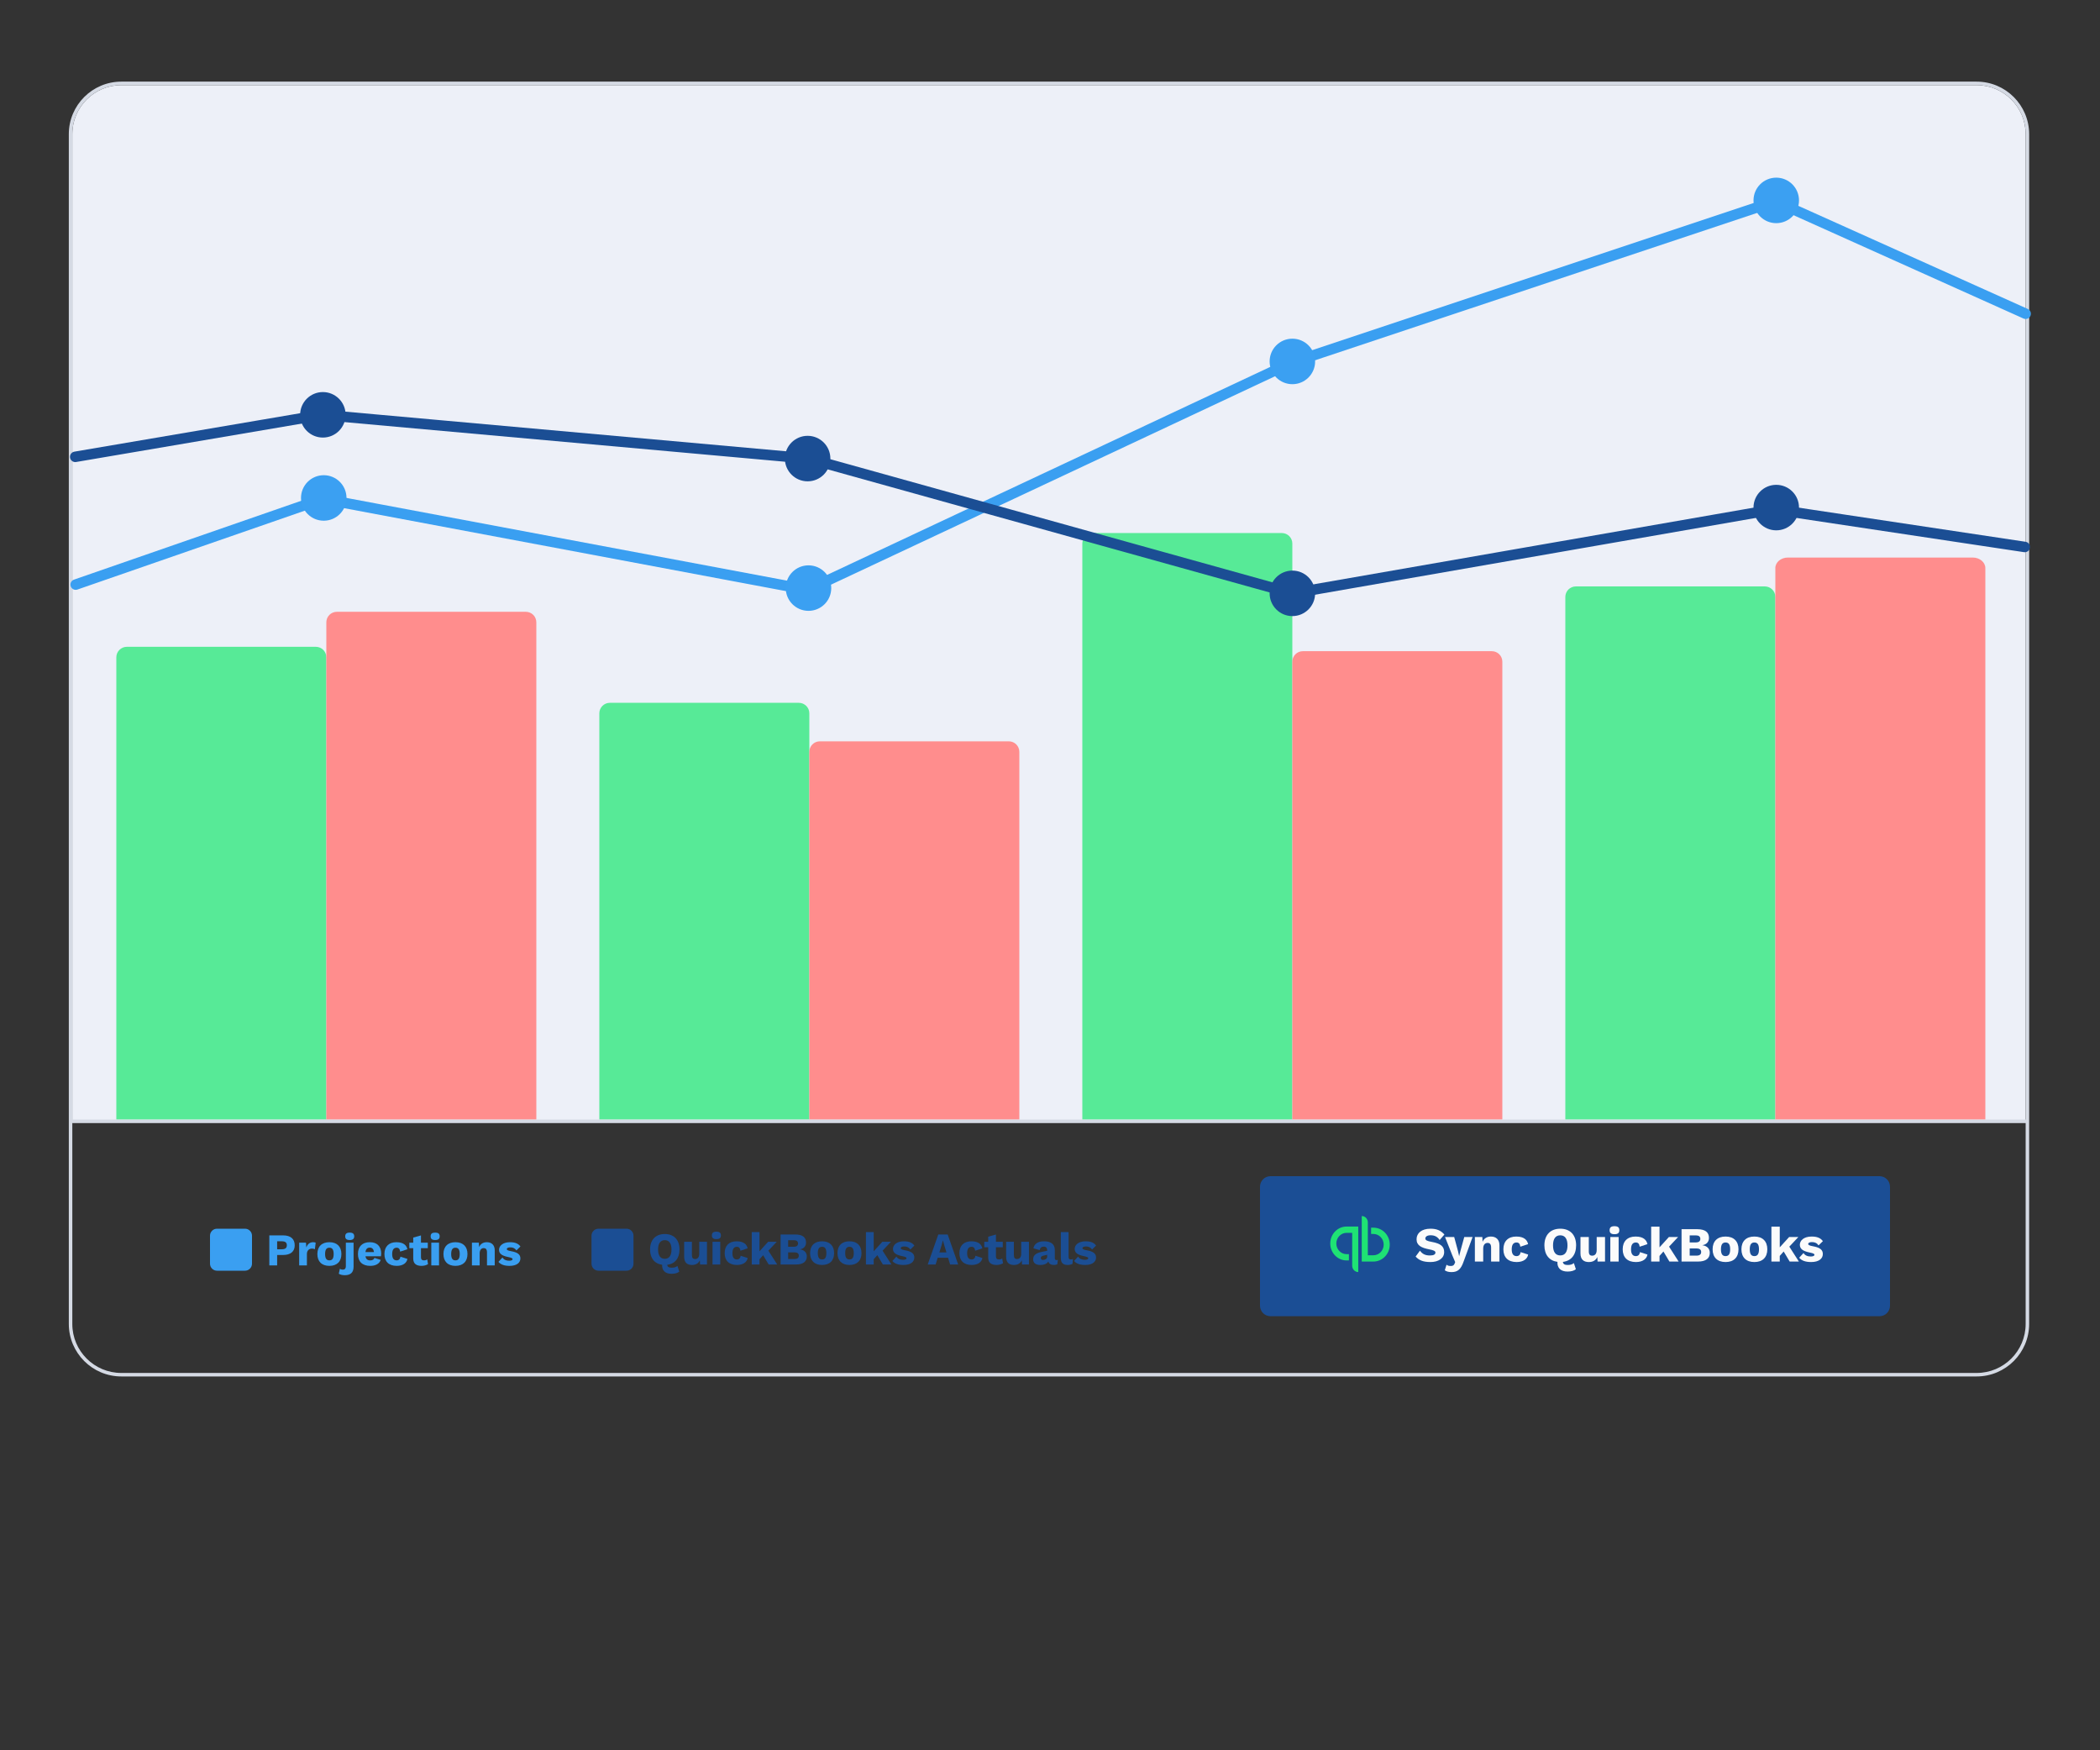<svg xmlns="http://www.w3.org/2000/svg" viewBox="0 0 600 500" width="600" height="500" preserveAspectRatio="xMidYMid meet" style="width: 100%; height: 100%; transform: translate3d(0px, 0px, 0px);">
  <rect x="0" y="0" width="600" height="500" fill="#333333" stroke="none"/>
  <defs>
    <clipPath id="__lottie_element_63">
      <rect width="600" height="500" x="0" y="0"></rect>
    </clipPath>
  </defs>
  <g clip-path="url(#__lottie_element_63)">
    <g transform="matrix(1,0,0,1,0,0)" opacity="1" style="display: block;">
      <g opacity="1" transform="matrix(1,0,0,1,299.709,172.209)">
        <path fill="rgb(237,240,248)" fill-opacity="1" d=" M279.048,147.89 C279.048,147.89 -279.048,147.89 -279.048,147.89 C-279.048,147.89 -279.048,-133.89 -279.048,-133.89 C-279.048,-141.623 -272.78,-147.89 -265.048,-147.89 C-265.048,-147.89 265.048,-147.89 265.048,-147.89 C272.779,-147.89 279.048,-141.623 279.048,-133.89 C279.048,-133.89 279.048,147.89 279.048,147.89z"></path>
      </g>
      <g opacity="1" transform="matrix(1,0,0,1,299.709,208.264)">
        <path fill="rgb(213,218,228)" fill-opacity="1" d=" M265.048,-183.945 C272.779,-183.945 279.048,-177.677 279.048,-169.945 C279.048,-169.945 279.048,169.945 279.048,169.945 C279.048,177.677 272.779,183.945 265.048,183.945 C265.048,183.945 -265.048,183.945 -265.048,183.945 C-272.78,183.945 -279.048,177.677 -279.048,169.945 C-279.048,169.945 -279.048,-169.945 -279.048,-169.945 C-279.048,-177.677 -272.78,-183.945 -265.048,-183.945 C-265.048,-183.945 265.048,-183.945 265.048,-183.945z M265.048,-184.945 C265.048,-184.945 -265.048,-184.945 -265.048,-184.945 C-273.319,-184.945 -280.048,-178.216 -280.048,-169.945 C-280.048,-169.945 -280.048,169.945 -280.048,169.945 C-280.048,178.216 -273.319,184.945 -265.048,184.945 C-265.048,184.945 265.048,184.945 265.048,184.945 C273.319,184.945 280.048,178.216 280.048,169.945 C280.048,169.945 280.048,-169.945 280.048,-169.945 C280.048,-178.216 273.319,-184.945 265.048,-184.945z"></path>
      </g>
      <g opacity="1" transform="matrix(1,0,0,1,299.71,320.33)">
        <path fill="rgb(213,218,228)" fill-opacity="1" d=" M279.474,-0.5 C279.474,-0.5 -279.474,-0.5 -279.474,-0.5 C-279.474,-0.5 -279.474,0.5 -279.474,0.5 C-279.474,0.5 279.474,0.5 279.474,0.5 C279.474,0.5 279.474,-0.5 279.474,-0.5z"></path>
      </g>
    </g>
    <g transform="matrix(1,0,0,1,0,56)" opacity="1" style="display: block;">
      <g opacity="1" transform="matrix(1,0,0,1,450,300)">
        <path fill="rgb(27,78,149)" fill-opacity="1" d=" M-87,20 C-87,20 87,20 87,20 C88.657,20 90,18.657 90,17 C90,17 90,-17 90,-17 C90,-18.657 88.657,-20 87,-20 C87,-20 -87,-20 -87,-20 C-88.657,-20 -90,-18.657 -90,-17 C-90,-17 -90,17 -90,17 C-90,18.657 -88.657,20 -87,20z"></path>
      </g>
      <g opacity="1" transform="matrix(1,0,0,1,408.577,299.763)">
        <path fill="rgb(251,251,251)" fill-opacity="1" d=" M4.112,-3.095 C4.112,-3.095 2.754,-1.527 2.754,-1.527 C2.137,-2.451 1.352,-2.885 0.176,-2.885 C-0.819,-2.885 -1.337,-2.493 -1.337,-1.961 C-1.337,-1.485 -0.833,-1.233 0.483,-0.994 C3.047,-0.532 4.042,0.295 4.042,1.92 C4.042,3.726 2.36,4.762 0.133,4.762 C-2.052,4.762 -3.201,4.203 -4.112,3.194 C-4.112,3.194 -2.878,1.513 -2.878,1.513 C-2.122,2.563 -1.225,2.885 0.008,2.885 C1.045,2.885 1.548,2.578 1.548,2.046 C1.548,1.611 1.015,1.373 -0.245,1.134 C-2.43,0.701 -3.845,0.056 -3.845,-1.75 C-3.845,-3.488 -2.403,-4.762 0.133,-4.762 C1.87,-4.762 3.048,-4.286 4.112,-3.095z"></path>
      </g>
      <g opacity="1" transform="matrix(1,0,0,1,416.767,302.39)">
        <path fill="rgb(251,251,251)" fill-opacity="1" d=" M1.408,1.996 C0.637,4.224 -0.286,5.008 -2.066,5.008 C-2.878,5.008 -3.508,4.825 -3.971,4.489 C-3.971,4.489 -3.466,2.892 -3.466,2.892 C-3.158,3.173 -2.822,3.257 -2.262,3.257 C-1.701,3.257 -1.379,3.117 -1.169,2.584 C-1.169,2.584 -1.001,2.15 -1.001,2.15 C-1.001,2.15 -1.814,0.245 -1.814,0.245 C-1.814,0.245 -3.901,-5.008 -3.901,-5.008 C-3.901,-5.008 -1.281,-5.008 -1.281,-5.008 C-1.281,-5.008 -0.202,-1.016 -0.202,-1.016 C-0.202,-1.016 0.134,0.47 0.134,0.47 C0.134,0.47 0.512,-1.071 0.512,-1.071 C0.512,-1.071 1.591,-5.008 1.591,-5.008 C1.591,-5.008 3.971,-5.008 3.971,-5.008 C3.971,-5.008 1.408,1.996 1.408,1.996z"></path>
      </g>
      <g opacity="1" transform="matrix(1,0,0,1,424.901,300.814)">
        <path fill="rgb(251,251,251)" fill-opacity="1" d=" M3.509,-1.092 C3.509,-1.092 3.509,3.572 3.509,3.572 C3.509,3.572 1.128,3.572 1.128,3.572 C1.128,3.572 1.128,-0.435 1.128,-0.435 C1.128,-1.43 0.722,-1.751 0.133,-1.751 C-0.553,-1.751 -1.128,-1.288 -1.128,-0.126 C-1.128,-0.126 -1.128,3.572 -1.128,3.572 C-1.128,3.572 -3.509,3.572 -3.509,3.572 C-3.509,3.572 -3.509,-3.432 -3.509,-3.432 C-3.509,-3.432 -1.38,-3.432 -1.38,-3.432 C-1.38,-3.432 -1.309,-2.073 -1.309,-2.073 C-0.876,-3.068 -0.021,-3.572 1.085,-3.572 C2.529,-3.572 3.509,-2.717 3.509,-1.092z"></path>
      </g>
      <g opacity="1" transform="matrix(1,0,0,1,433.077,300.884)">
        <path fill="rgb(251,251,251)" fill-opacity="1" d=" M3.523,-1.471 C3.523,-1.471 1.31,-0.742 1.31,-0.742 C1.212,-1.555 0.861,-1.948 0.23,-1.948 C-0.666,-1.948 -1.156,-1.344 -1.156,0.029 C-1.156,1.416 -0.61,1.948 0.23,1.948 C0.903,1.948 1.281,1.541 1.393,0.812 C1.393,0.812 3.538,1.5 3.538,1.5 C3.341,2.718 2.207,3.642 0.246,3.642 C-2.206,3.642 -3.538,2.297 -3.538,0 C-3.538,-2.297 -2.178,-3.642 0.147,-3.642 C2.417,-3.642 3.299,-2.606 3.523,-1.471z"></path>
      </g>
      <g opacity="1" transform="matrix(1,0,0,1,445.789,301.122)">
        <path fill="rgb(251,251,251)" fill-opacity="1" d=" M3.887,3.699 C3.887,3.699 4.461,5.45 4.461,5.45 C3.985,5.869 3.145,6.121 2.079,6.121 C0.105,6.121 -0.918,5.057 -0.805,3.348 C-3.131,3.039 -4.531,1.331 -4.531,-1.358 C-4.531,-4.342 -2.807,-6.121 0.008,-6.121 C2.823,-6.121 4.531,-4.342 4.531,-1.358 C4.531,1.359 3.116,3.068 0.749,3.362 C0.833,4.063 1.365,4.244 2.164,4.244 C2.934,4.244 3.509,4.048 3.887,3.699z M0.008,1.513 C1.338,1.513 2.066,0.533 2.066,-1.358 C2.066,-3.25 1.338,-4.23 0.008,-4.23 C-1.337,-4.23 -2.066,-3.25 -2.066,-1.358 C-2.066,0.533 -1.337,1.513 0.008,1.513z"></path>
      </g>
      <g opacity="1" transform="matrix(1,0,0,1,455.071,300.954)">
        <path fill="rgb(251,251,251)" fill-opacity="1" d=" M3.509,-3.572 C3.509,-3.572 3.509,3.432 3.509,3.432 C3.509,3.432 1.38,3.432 1.38,3.432 C1.38,3.432 1.31,2.129 1.31,2.129 C0.875,3.11 0.021,3.572 -1.114,3.572 C-2.543,3.572 -3.509,2.871 -3.509,1.107 C-3.509,1.107 -3.509,-3.572 -3.509,-3.572 C-3.509,-3.572 -1.128,-3.572 -1.128,-3.572 C-1.128,-3.572 -1.128,0.504 -1.128,0.504 C-1.128,1.457 -0.777,1.751 -0.161,1.751 C0.581,1.751 1.127,1.261 1.127,0.14 C1.127,0.14 1.127,-3.572 1.127,-3.572 C1.127,-3.572 3.509,-3.572 3.509,-3.572z"></path>
      </g>
      <g opacity="1" transform="matrix(1,0,0,1,461.279,299.336)">
        <path fill="rgb(251,251,251)" fill-opacity="1" d=" M-1.387,-3.901 C-1.387,-4.699 -0.966,-5.05 0,-5.05 C0.967,-5.05 1.387,-4.699 1.387,-3.901 C1.387,-3.116 0.967,-2.767 0,-2.767 C-0.966,-2.767 -1.387,-3.116 -1.387,-3.901z M1.191,5.05 C1.191,5.05 -1.19,5.05 -1.19,5.05 C-1.19,5.05 -1.19,-1.954 -1.19,-1.954 C-1.19,-1.954 1.191,-1.954 1.191,-1.954 C1.191,-1.954 1.191,5.05 1.191,5.05z"></path>
      </g>
      <g opacity="1" transform="matrix(1,0,0,1,467.167,300.884)">
        <path fill="rgb(251,251,251)" fill-opacity="1" d=" M3.523,-1.471 C3.523,-1.471 1.31,-0.742 1.31,-0.742 C1.212,-1.555 0.861,-1.948 0.23,-1.948 C-0.666,-1.948 -1.156,-1.344 -1.156,0.029 C-1.156,1.416 -0.61,1.948 0.23,1.948 C0.903,1.948 1.281,1.541 1.393,0.812 C1.393,0.812 3.538,1.5 3.538,1.5 C3.341,2.718 2.207,3.642 0.246,3.642 C-2.206,3.642 -3.538,2.297 -3.538,0 C-3.538,-2.297 -2.178,-3.642 0.147,-3.642 C2.417,-3.642 3.299,-2.606 3.523,-1.471z"></path>
      </g>
      <g opacity="1" transform="matrix(1,0,0,1,475.686,299.399)">
        <path fill="rgb(251,251,251)" fill-opacity="1" d=" M-0.421,2.116 C-0.421,2.116 -1.541,3.376 -1.541,3.376 C-1.541,3.376 -1.541,4.987 -1.541,4.987 C-1.541,4.987 -3.923,4.987 -3.923,4.987 C-3.923,4.987 -3.923,-4.987 -3.923,-4.987 C-3.923,-4.987 -1.541,-4.987 -1.541,-4.987 C-1.541,-4.987 -1.541,0.925 -1.541,0.925 C-1.541,0.925 1.134,-2.017 1.134,-2.017 C1.134,-2.017 3.767,-2.017 3.767,-2.017 C3.767,-2.017 1.19,0.729 1.19,0.729 C1.19,0.729 3.922,4.987 3.922,4.987 C3.922,4.987 1.288,4.987 1.288,4.987 C1.288,4.987 -0.421,2.116 -0.421,2.116z"></path>
      </g>
      <g opacity="1" transform="matrix(1,0,0,1,484.478,299.763)">
        <path fill="rgb(251,251,251)" fill-opacity="1" d=" M-4.035,-4.622 C-4.035,-4.622 0.462,-4.622 0.462,-4.622 C2.745,-4.608 3.797,-3.74 3.797,-2.13 C3.797,-1.079 3.179,-0.253 1.918,-0.056 C1.918,-0.056 1.918,-0.042 1.918,-0.042 C3.333,0.154 4.034,1.008 4.034,2.129 C4.034,3.726 2.9,4.622 0.672,4.622 C0.672,4.622 -4.035,4.622 -4.035,4.622 C-4.035,4.622 -4.035,-4.622 -4.035,-4.622z M0.029,-0.841 C0.897,-0.841 1.331,-1.177 1.331,-1.849 C1.331,-2.521 0.897,-2.858 0.029,-2.858 C0.029,-2.858 -1.71,-2.858 -1.71,-2.858 C-1.71,-2.858 -1.71,-0.841 -1.71,-0.841 C-1.71,-0.841 0.029,-0.841 0.029,-0.841z M0.267,2.927 C1.135,2.927 1.569,2.564 1.569,1.892 C1.569,1.247 1.135,0.882 0.267,0.882 C0.267,0.882 -1.71,0.882 -1.71,0.882 C-1.71,0.882 -1.71,2.927 -1.71,2.927 C-1.71,2.927 0.267,2.927 0.267,2.927z"></path>
      </g>
      <g opacity="1" transform="matrix(1,0,0,1,493.017,300.884)">
        <path fill="rgb(251,251,251)" fill-opacity="1" d=" M3.698,0 C3.698,2.297 2.339,3.642 0,3.642 C-2.339,3.642 -3.698,2.297 -3.698,0 C-3.698,-2.297 -2.339,-3.642 0,-3.642 C2.339,-3.642 3.698,-2.297 3.698,0z M-1.317,0 C-1.317,1.373 -0.882,1.947 0,1.947 C0.882,1.947 1.317,1.373 1.317,0 C1.317,-1.373 0.882,-1.947 0,-1.947 C-0.882,-1.947 -1.317,-1.373 -1.317,0z"></path>
      </g>
      <g opacity="1" transform="matrix(1,0,0,1,501.249,300.884)">
        <path fill="rgb(251,251,251)" fill-opacity="1" d=" M3.698,0 C3.698,2.297 2.339,3.642 -0.001,3.642 C-2.339,3.642 -3.699,2.297 -3.699,0 C-3.699,-2.297 -2.339,-3.642 -0.001,-3.642 C2.339,-3.642 3.698,-2.297 3.698,0z M-1.316,0 C-1.316,1.373 -0.882,1.947 -0.001,1.947 C0.882,1.947 1.317,1.373 1.317,0 C1.317,-1.373 0.882,-1.947 -0.001,-1.947 C-0.882,-1.947 -1.316,-1.373 -1.316,0z"></path>
      </g>
      <g opacity="1" transform="matrix(1,0,0,1,510.042,299.399)">
        <path fill="rgb(251,251,251)" fill-opacity="1" d=" M-0.42,2.116 C-0.42,2.116 -1.54,3.376 -1.54,3.376 C-1.54,3.376 -1.54,4.987 -1.54,4.987 C-1.54,4.987 -3.922,4.987 -3.922,4.987 C-3.922,4.987 -3.922,-4.987 -3.922,-4.987 C-3.922,-4.987 -1.54,-4.987 -1.54,-4.987 C-1.54,-4.987 -1.54,0.925 -1.54,0.925 C-1.54,0.925 1.135,-2.017 1.135,-2.017 C1.135,-2.017 3.768,-2.017 3.768,-2.017 C3.768,-2.017 1.191,0.729 1.191,0.729 C1.191,0.729 3.922,4.987 3.922,4.987 C3.922,4.987 1.289,4.987 1.289,4.987 C1.289,4.987 -0.42,2.116 -0.42,2.116z"></path>
      </g>
      <g opacity="1" transform="matrix(1,0,0,1,517.441,300.883)">
        <path fill="rgb(251,251,251)" fill-opacity="1" d=" M-3.383,2.41 C-3.383,2.41 -2.151,1.065 -2.151,1.065 C-1.731,1.765 -0.974,2.06 -0.077,2.06 C0.581,2.06 0.972,1.864 0.972,1.57 C0.972,1.304 0.637,1.136 -0.302,0.939 C-2.431,0.519 -3.201,-0.167 -3.201,-1.316 C-3.201,-2.464 -2.109,-3.641 0.175,-3.641 C1.855,-3.641 2.78,-3.151 3.383,-2.324 C3.383,-2.324 2.149,-1.119 2.149,-1.119 C1.701,-1.778 1.085,-2.058 0.245,-2.058 C-0.456,-2.058 -0.82,-1.806 -0.82,-1.526 C-0.82,-1.246 -0.512,-1.064 0.469,-0.882 C2.542,-0.518 3.368,0.141 3.368,1.346 C3.368,2.635 2.29,3.642 0.034,3.642 C-1.506,3.642 -2.669,3.278 -3.383,2.41z"></path>
      </g>
      <g opacity="1" transform="matrix(1,0,0,1,388.573,299.386)">
        <path fill="rgb(31,226,116)" fill-opacity="1" d=" M3.835,-4.68 C3.835,-4.68 3.168,-4.68 3.168,-4.68 C3.168,-4.68 3.168,-2.883 3.168,-2.883 C3.168,-2.883 3.835,-2.883 3.835,-2.883 C5.452,-2.883 6.768,-1.517 6.768,0.16 C6.768,1.838 5.452,3.202 3.835,3.202 C3.835,3.202 2.233,3.202 2.233,3.202 C2.233,3.202 2.233,-6.202 2.233,-6.202 C2.233,-7.194 1.457,-8 0.5,-8 C0.5,-8 0.5,5 0.5,5 C0.5,5 3.835,5 3.835,5 C6.412,5 8.5,2.833 8.5,0.16 C8.5,-2.513 6.412,-4.68 3.835,-4.68z M-8.5,-0.159 C-8.5,2.514 -6.411,4.682 -3.834,4.682 C-3.834,4.682 -3.168,4.682 -3.168,4.682 C-3.168,4.682 -3.168,2.884 -3.168,2.884 C-3.168,2.884 -3.834,2.884 -3.834,2.884 C-5.451,2.884 -6.767,1.519 -6.767,-0.159 C-6.767,-1.837 -5.451,-3.202 -3.834,-3.202 C-3.834,-3.202 -2.232,-3.202 -2.232,-3.202 C-2.232,-3.202 -2.232,6.202 -2.232,6.202 C-2.232,7.195 -1.457,8 -0.5,8 C-0.5,8 -0.5,-5 -0.5,-5 C-0.5,-5 -3.834,-5 -3.834,-5 C-6.411,-5 -8.5,-2.832 -8.5,-0.159z"></path>
      </g>
    </g>
    <g style="display: none;" transform="matrix(-1,0.006,-0.006,-1,397.05,364.95)" opacity="0.001">
      <g opacity="1" transform="matrix(1,0,0,1,12.505,3.805)">
        <path stroke-linecap="butt" stroke-linejoin="miter" fill-opacity="0" stroke-miterlimit="10" stroke="rgb(31,226,116)" stroke-opacity="1" stroke-width="2" d=" M-3.486,-2.365 C-0.322,-2.365 2.384,-0.406 3.486,2.365"></path>
      </g>
    </g>
    <g transform="matrix(1,0,0,1,-1,20.625)" opacity="1" style="display: block;">
      <g opacity="1" transform="matrix(1,0,0,1,64.238,231.648)">
        <path fill="rgb(87,234,151)" fill-opacity="1" d=" M27,-67.5 C27,-67.5 -27,-67.5 -27,-67.5 C-28.657,-67.5 -30,-66.157 -30,-64.5 C-30,-64.5 -30,67.5 -30,67.5 C-30,67.5 30,67.5 30,67.5 C30,67.5 30,-64.5 30,-64.5 C30,-66.157 28.657,-67.5 27,-67.5z"></path>
      </g>
      <g opacity="1" transform="matrix(1,0,0,1,124.238,226.648)">
        <path fill="rgb(255,141,141)" fill-opacity="1" d=" M27,-72.5 C27,-72.5 -27,-72.5 -27,-72.5 C-28.657,-72.5 -30,-71.157 -30,-69.5 C-30,-69.5 -30,72.5 -30,72.5 C-30,72.5 30,72.5 30,72.5 C30,72.5 30,-69.5 30,-69.5 C30,-71.157 28.657,-72.5 27,-72.5z"></path>
      </g>
      <g opacity="1" transform="matrix(1,0,0,1,202.238,239.648)">
        <path fill="rgb(87,234,151)" fill-opacity="1" d=" M27,-59.5 C27,-59.5 -27,-59.5 -27,-59.5 C-28.657,-59.5 -30,-58.157 -30,-56.5 C-30,-56.5 -30,59.5 -30,59.5 C-30,59.5 30,59.5 30,59.5 C30,59.5 30,-56.5 30,-56.5 C30,-58.157 28.657,-59.5 27,-59.5z"></path>
      </g>
      <g opacity="1" transform="matrix(1,0,0,1,262.238,253.648)">
        <path fill="rgb(255,141,141)" fill-opacity="1" d=" M27,-62.5 C27,-62.5 -27,-62.5 -27,-62.5 C-28.657,-62.5 -30,-61.157 -30,-59.5 C-30,-59.5 -30,45.5 -30,45.5 C-30,45.5 30,45.5 30,45.5 C30,45.5 30,-59.5 30,-59.5 C30,-61.157 28.657,-62.5 27,-62.5z"></path>
      </g>
      <g opacity="1" transform="matrix(1,0,0,1,340.238,207.148)">
        <path fill="rgb(87,234,151)" fill-opacity="1" d=" M27,-75.5 C27,-75.5 -27,-75.5 -27,-75.5 C-28.657,-75.5 -30,-74.157 -30,-72.5 C-30,-72.5 -30,92 -30,92 C-30,92 30,92 30,92 C30,92 30,-72.5 30,-72.5 C30,-74.157 28.656,-75.5 27,-75.5z"></path>
      </g>
      <g opacity="1" transform="matrix(1,0,0,1,400.238,264.148)">
        <path fill="rgb(255,141,141)" fill-opacity="1" d=" M27,-98.75 C27,-98.75 -27,-98.75 -27,-98.75 C-28.657,-98.75 -30,-97.407 -30,-95.75 C-30,-95.75 -30,35 -30,35 C-30,35 30,35 30,35 C30,35 30,-95.75 30,-95.75 C30,-97.407 28.656,-98.75 27,-98.75z"></path>
      </g>
      <g opacity="1" transform="matrix(1,0,0,1,478.238,184.148)">
        <path fill="rgb(87,234,151)" fill-opacity="1" d=" M27,-37.25 C27,-37.25 -27,-37.25 -27,-37.25 C-28.657,-37.25 -30,-35.907 -30,-34.25 C-30,-34.25 -30,115 -30,115 C-30,115 30,115 30,115 C30,115 30,-34.25 30,-34.25 C30,-35.907 28.656,-37.25 27,-37.25z"></path>
      </g>
      <g opacity="1" transform="matrix(1,0,0,1,538.239,279.148)">
        <path fill="rgb(255,141,141)" fill-opacity="1" d=" M26.399,-140.5 C26.399,-140.5 -26.401,-140.5 -26.401,-140.5 C-28.389,-140.5 -30,-139.157 -30,-137.5 C-30,-137.5 -30,20 -30,20 C-30,20 30,20 30,20 C30,20 30,-137.5 30,-137.5 C30,-139.157 28.387,-140.5 26.399,-140.5z"></path>
      </g>
    </g>
    <g transform="matrix(1,0,0,1,0,15)" opacity="1" style="display: block;">
      <g opacity="1" transform="matrix(1,0,0,1,300,98)">
        <path stroke-linecap="round" stroke-linejoin="miter" fill-opacity="0" stroke-miterlimit="10" stroke="rgb(58,159,241)" stroke-opacity="1" stroke-width="3" d=" M-278.375,54 C-278.375,54 -207.75,29.5 -207.75,29.5 C-207.75,29.5 -69.25,55.5 -69.25,55.5 C-69.25,55.5 69.25,-9.5 69.25,-9.5 C69.25,-9.5 207.25,-55.5 207.25,-55.5 C207.25,-55.5 278.75,-23.375 278.75,-23.375"></path>
      </g>
    </g>
    <g transform="matrix(1,0,0,1,0,20)" opacity="1" style="display: block;">
      <g opacity="1" transform="matrix(1,0,0,1,92.5,122.25)">
        <path fill="rgb(59,160,242)" fill-opacity="1" d=" M6.5,0 C6.5,3.59 3.59,6.5 0,6.5 C-3.59,6.5 -6.5,3.59 -6.5,0 C-6.5,-3.59 -3.59,-6.5 0,-6.5 C3.59,-6.5 6.5,-3.59 6.5,0z"></path>
      </g>
      <g opacity="1" transform="matrix(1,0,0,1,231,148)">
        <path fill="rgb(59,160,242)" fill-opacity="1" d=" M6.5,0 C6.5,3.59 3.59,6.5 0,6.5 C-3.59,6.5 -6.5,3.59 -6.5,0 C-6.5,-3.59 -3.59,-6.5 0,-6.5 C3.59,-6.5 6.5,-3.59 6.5,0z"></path>
      </g>
      <g opacity="1" transform="matrix(1,0,0,1,369.25,83.25)">
        <path fill="rgb(59,160,242)" fill-opacity="1" d=" M6.5,0 C6.5,3.59 3.59,6.5 0,6.5 C-3.59,6.5 -6.5,3.59 -6.5,0 C-6.5,-3.59 -3.59,-6.5 0,-6.5 C3.59,-6.5 6.5,-3.59 6.5,0z"></path>
      </g>
      <g opacity="1" transform="matrix(1,0,0,1,507.5,37.25)">
        <path fill="rgb(59,160,242)" fill-opacity="1" d=" M6.5,0 C6.5,3.59 3.59,6.5 0,6.5 C-3.59,6.5 -6.5,3.59 -6.5,0 C-6.5,-3.59 -3.59,-6.5 0,-6.5 C3.59,-6.5 6.5,-3.59 6.5,0z"></path>
      </g>
    </g>
    <g transform="matrix(1,0,0,1,0,20)" opacity="1" style="display: block;">
      <g opacity="1" transform="matrix(1,0,0,1,300,133)">
        <path stroke-linecap="round" stroke-linejoin="miter" fill-opacity="0" stroke-miterlimit="10" stroke="rgb(27,78,148)" stroke-opacity="1" stroke-width="3" d=" M-278.5,-22.5 C-278.5,-22.5 -208,-34.5 -208,-34.5 C-208,-34.5 -69,-22 -69,-22 C-69,-22 69.25,16.5 69.25,16.5 C69.25,16.5 207,-7.5 207,-7.5 C207,-7.5 278.5,3.25 278.5,3.25"></path>
      </g>
    </g>
    <g transform="matrix(1,0,0,1,0,20)" opacity="1" style="display: block;">
      <g opacity="1" transform="matrix(1,0,0,1,92.25,98.5)">
        <path fill="rgb(27,78,148)" fill-opacity="1" d=" M6.5,0 C6.5,3.59 3.59,6.5 0,6.5 C-3.59,6.5 -6.5,3.59 -6.5,0 C-6.5,-3.59 -3.59,-6.5 0,-6.5 C3.59,-6.5 6.5,-3.59 6.5,0z"></path>
      </g>
      <g opacity="1" transform="matrix(1,0,0,1,230.75,111)">
        <path fill="rgb(27,78,148)" fill-opacity="1" d=" M6.5,0 C6.5,3.59 3.59,6.5 0,6.5 C-3.59,6.5 -6.5,3.59 -6.5,0 C-6.5,-3.59 -3.59,-6.5 0,-6.5 C3.59,-6.5 6.5,-3.59 6.5,0z"></path>
      </g>
      <g opacity="1" transform="matrix(1,0,0,1,369.25,149.5)">
        <path fill="rgb(27,78,148)" fill-opacity="1" d=" M6.5,0 C6.5,3.59 3.59,6.5 0,6.5 C-3.59,6.5 -6.5,3.59 -6.5,0 C-6.5,-3.59 -3.59,-6.5 0,-6.5 C3.59,-6.5 6.5,-3.59 6.5,0z"></path>
      </g>
      <g opacity="1" transform="matrix(1,0,0,1,507.5,125)">
        <path fill="rgb(27,78,148)" fill-opacity="1" d=" M6.5,0 C6.5,3.59 3.59,6.5 0,6.5 C-3.59,6.5 -6.5,3.59 -6.5,0 C-6.5,-3.59 -3.59,-6.5 0,-6.5 C3.59,-6.5 6.5,-3.59 6.5,0z"></path>
      </g>
    </g>
    <g style="display: block;" transform="matrix(1,0,0,1,0,27)" opacity="1">
      <g opacity="1" transform="matrix(1,0,0,1,175,330)">
        <path fill="rgb(27,78,148)" fill-opacity="1" d=" M4,6 C4,6 -4,6 -4,6 C-5.104,6 -6,5.104 -6,4 C-6,4 -6,-4 -6,-4 C-6,-5.104 -5.104,-6 -4,-6 C-4,-6 4,-6 4,-6 C5.104,-6 6,-5.104 6,-4 C6,-4 6,4 6,4 C6,5.104 5.104,6 4,6z"></path>
      </g>
      <g opacity="1" transform="matrix(1,0,0,1,189.937,331.202)">
        <path fill="rgb(27,78,148)" fill-opacity="1" d=" M3.608,3.432 C3.608,3.432 4.141,5.057 4.141,5.057 C3.699,5.447 2.919,5.681 1.931,5.681 C0.098,5.681 -0.851,4.693 -0.747,3.107 C-2.905,2.821 -4.205,1.235 -4.205,-1.261 C-4.205,-4.031 -2.606,-5.681 0.007,-5.681 C2.62,-5.681 4.206,-4.031 4.206,-1.261 C4.206,1.261 2.893,2.847 0.696,3.12 C0.774,3.77 1.268,3.939 2.009,3.939 C2.724,3.939 3.257,3.758 3.608,3.432z M0.007,1.404 C1.242,1.404 1.918,0.494 1.918,-1.261 C1.918,-3.016 1.242,-3.926 0.007,-3.926 C-1.241,-3.926 -1.917,-3.016 -1.917,-1.261 C-1.917,0.494 -1.241,1.404 0.007,1.404z"></path>
      </g>
      <g opacity="1" transform="matrix(1,0,0,1,198.738,331.046)">
        <path fill="rgb(27,78,148)" fill-opacity="1" d=" M3.257,-3.315 C3.257,-3.315 3.257,3.185 3.257,3.185 C3.257,3.185 1.28,3.185 1.28,3.185 C1.28,3.185 1.215,1.976 1.215,1.976 C0.812,2.886 0.019,3.315 -1.034,3.315 C-2.36,3.315 -3.257,2.665 -3.257,1.027 C-3.257,1.027 -3.257,-3.315 -3.257,-3.315 C-3.257,-3.315 -1.047,-3.315 -1.047,-3.315 C-1.047,-3.315 -1.047,0.468 -1.047,0.468 C-1.047,1.352 -0.722,1.624 -0.15,1.624 C0.539,1.624 1.046,1.17 1.046,0.13 C1.046,0.13 1.046,-3.315 1.046,-3.315 C1.046,-3.315 3.257,-3.315 3.257,-3.315z"></path>
      </g>
      <g opacity="1" transform="matrix(1,0,0,1,204.686,329.544)">
        <path fill="rgb(27,78,148)" fill-opacity="1" d=" M-1.288,-3.621 C-1.288,-4.362 -0.896,-4.687 0.001,-4.687 C0.898,-4.687 1.288,-4.362 1.288,-3.621 C1.288,-2.893 0.898,-2.567 0.001,-2.567 C-0.896,-2.567 -1.288,-2.893 -1.288,-3.621z M1.105,4.686 C1.105,4.686 -1.105,4.686 -1.105,4.686 C-1.105,4.686 -1.105,-1.814 -1.105,-1.814 C-1.105,-1.814 1.105,-1.814 1.105,-1.814 C1.105,-1.814 1.105,4.686 1.105,4.686z"></path>
      </g>
      <g opacity="1" transform="matrix(1,0,0,1,210.334,330.98)">
        <path fill="rgb(27,78,148)" fill-opacity="1" d=" M3.27,-1.365 C3.27,-1.365 1.216,-0.689 1.216,-0.689 C1.125,-1.443 0.8,-1.807 0.215,-1.807 C-0.617,-1.807 -1.072,-1.248 -1.072,0.026 C-1.072,1.313 -0.565,1.807 0.215,1.807 C0.839,1.807 1.19,1.43 1.294,0.754 C1.294,0.754 3.283,1.391 3.283,1.391 C3.101,2.522 2.048,3.38 0.228,3.38 C-2.047,3.38 -3.282,2.132 -3.282,0 C-3.282,-2.132 -2.021,-3.38 0.137,-3.38 C2.243,-3.38 3.062,-2.418 3.27,-1.365z"></path>
      </g>
      <g opacity="1" transform="matrix(1,0,0,1,218.426,329.602)">
        <path fill="rgb(27,78,148)" fill-opacity="1" d=" M-0.39,1.963 C-0.39,1.963 -1.43,3.133 -1.43,3.133 C-1.43,3.133 -1.43,4.628 -1.43,4.628 C-1.43,4.628 -3.64,4.628 -3.64,4.628 C-3.64,4.628 -3.64,-4.628 -3.64,-4.628 C-3.64,-4.628 -1.43,-4.628 -1.43,-4.628 C-1.43,-4.628 -1.43,0.858 -1.43,0.858 C-1.43,0.858 1.053,-1.872 1.053,-1.872 C1.053,-1.872 3.497,-1.872 3.497,-1.872 C3.497,-1.872 1.105,0.676 1.105,0.676 C1.105,0.676 3.64,4.628 3.64,4.628 C3.64,4.628 1.196,4.628 1.196,4.628 C1.196,4.628 -0.39,1.963 -0.39,1.963z"></path>
      </g>
      <g opacity="1" transform="matrix(1,0,0,1,226.772,329.94)">
        <path fill="rgb(27,78,148)" fill-opacity="1" d=" M-3.744,-4.29 C-3.744,-4.29 0.429,-4.29 0.429,-4.29 C2.548,-4.277 3.523,-3.471 3.523,-1.976 C3.523,-1.001 2.951,-0.234 1.781,-0.052 C1.781,-0.052 1.781,-0.039 1.781,-0.039 C3.094,0.143 3.744,0.936 3.744,1.976 C3.744,3.458 2.691,4.29 0.624,4.29 C0.624,4.29 -3.744,4.29 -3.744,4.29 C-3.744,4.29 -3.744,-4.29 -3.744,-4.29z M0.026,-0.78 C0.832,-0.78 1.235,-1.092 1.235,-1.716 C1.235,-2.34 0.832,-2.652 0.026,-2.652 C0.026,-2.652 -1.586,-2.652 -1.586,-2.652 C-1.586,-2.652 -1.586,-0.78 -1.586,-0.78 C-1.586,-0.78 0.026,-0.78 0.026,-0.78z M0.247,2.717 C1.053,2.717 1.456,2.379 1.456,1.755 C1.456,1.157 1.053,0.82 0.247,0.82 C0.247,0.82 -1.586,0.82 -1.586,0.82 C-1.586,0.82 -1.586,2.717 -1.586,2.717 C-1.586,2.717 0.247,2.717 0.247,2.717z"></path>
      </g>
      <g opacity="1" transform="matrix(1,0,0,1,234.884,330.98)">
        <path fill="rgb(27,78,148)" fill-opacity="1" d=" M3.432,0 C3.432,2.132 2.172,3.38 0,3.38 C-2.171,3.38 -3.432,2.132 -3.432,0 C-3.432,-2.132 -2.171,-3.38 0,-3.38 C2.172,-3.38 3.432,-2.132 3.432,0z M-1.222,0 C-1.222,1.273 -0.819,1.807 0,1.807 C0.819,1.807 1.222,1.273 1.222,0 C1.222,-1.274 0.819,-1.808 0,-1.808 C-0.819,-1.808 -1.222,-1.274 -1.222,0z"></path>
      </g>
      <g opacity="1" transform="matrix(1,0,0,1,242.71,330.98)">
        <path fill="rgb(27,78,148)" fill-opacity="1" d=" M3.432,0 C3.432,2.132 2.171,3.38 0,3.38 C-2.171,3.38 -3.432,2.132 -3.432,0 C-3.432,-2.132 -2.171,-3.38 0,-3.38 C2.171,-3.38 3.432,-2.132 3.432,0z M-1.222,0 C-1.222,1.273 -0.819,1.807 0,1.807 C0.82,1.807 1.222,1.273 1.222,0 C1.222,-1.274 0.82,-1.808 0,-1.808 C-0.819,-1.808 -1.222,-1.274 -1.222,0z"></path>
      </g>
      <g opacity="1" transform="matrix(1,0,0,1,251.055,329.602)">
        <path fill="rgb(27,78,148)" fill-opacity="1" d=" M-0.39,1.963 C-0.39,1.963 -1.43,3.133 -1.43,3.133 C-1.43,3.133 -1.43,4.628 -1.43,4.628 C-1.43,4.628 -3.64,4.628 -3.64,4.628 C-3.64,4.628 -3.64,-4.628 -3.64,-4.628 C-3.64,-4.628 -1.43,-4.628 -1.43,-4.628 C-1.43,-4.628 -1.43,0.858 -1.43,0.858 C-1.43,0.858 1.053,-1.872 1.053,-1.872 C1.053,-1.872 3.497,-1.872 3.497,-1.872 C3.497,-1.872 1.105,0.676 1.105,0.676 C1.105,0.676 3.64,4.628 3.64,4.628 C3.64,4.628 1.196,4.628 1.196,4.628 C1.196,4.628 -0.39,1.963 -0.39,1.963z"></path>
      </g>
      <g opacity="1" transform="matrix(1,0,0,1,258.108,330.981)">
        <path fill="rgb(27,78,148)" fill-opacity="1" d=" M-3.139,2.236 C-3.139,2.236 -1.995,0.988 -1.995,0.988 C-1.605,1.637 -0.904,1.911 -0.072,1.911 C0.539,1.911 0.904,1.728 0.904,1.456 C0.904,1.209 0.591,1.052 -0.28,0.871 C-2.256,0.48 -2.97,-0.157 -2.97,-1.223 C-2.97,-2.288 -1.956,-3.38 0.163,-3.38 C1.723,-3.38 2.58,-2.925 3.139,-2.159 C3.139,-2.159 1.996,-1.04 1.996,-1.04 C1.58,-1.652 1.008,-1.911 0.228,-1.911 C-0.422,-1.911 -0.76,-1.677 -0.76,-1.417 C-0.76,-1.158 -0.474,-0.989 0.436,-0.82 C2.36,-0.482 3.126,0.13 3.126,1.248 C3.126,2.444 2.126,3.38 0.033,3.38 C-1.397,3.38 -2.476,3.042 -3.139,2.236z"></path>
      </g>
      <g opacity="1" transform="matrix(1,0,0,1,269.418,329.94)">
        <path fill="rgb(27,78,148)" fill-opacity="1" d=" M1.462,2.353 C1.462,2.353 -1.501,2.353 -1.501,2.353 C-1.501,2.353 -2.1,4.29 -2.1,4.29 C-2.1,4.29 -4.349,4.29 -4.349,4.29 C-4.349,4.29 -1.333,-4.29 -1.333,-4.29 C-1.333,-4.29 1.345,-4.29 1.345,-4.29 C1.345,-4.29 4.348,4.29 4.348,4.29 C4.348,4.29 2.047,4.29 2.047,4.29 C2.047,4.29 1.462,2.353 1.462,2.353z M0.995,0.832 C0.995,0.832 0.37,-1.222 0.37,-1.222 C0.37,-1.222 -0.007,-2.574 -0.007,-2.574 C-0.007,-2.574 -0.033,-2.574 -0.033,-2.574 C-0.033,-2.574 -0.384,-1.235 -0.384,-1.235 C-0.384,-1.235 -1.021,0.832 -1.021,0.832 C-1.021,0.832 0.995,0.832 0.995,0.832z"></path>
      </g>
      <g opacity="1" transform="matrix(1,0,0,1,277.4,330.98)">
        <path fill="rgb(27,78,148)" fill-opacity="1" d=" M3.27,-1.365 C3.27,-1.365 1.215,-0.689 1.215,-0.689 C1.124,-1.443 0.799,-1.807 0.214,-1.807 C-0.618,-1.807 -1.073,-1.248 -1.073,0.026 C-1.073,1.313 -0.566,1.807 0.214,1.807 C0.838,1.807 1.189,1.43 1.293,0.754 C1.293,0.754 3.282,1.391 3.282,1.391 C3.1,2.522 2.047,3.38 0.227,3.38 C-2.048,3.38 -3.283,2.132 -3.283,0 C-3.283,-2.132 -2.022,-3.38 0.136,-3.38 C2.242,-3.38 3.062,-2.418 3.27,-1.365z"></path>
      </g>
      <g opacity="1" transform="matrix(1,0,0,1,283.9,330.012)">
        <path fill="rgb(27,78,148)" fill-opacity="1" d=" M2.672,3.854 C2.243,4.153 1.515,4.348 0.839,4.348 C-0.63,4.348 -1.54,3.776 -1.553,2.268 C-1.553,2.268 -1.553,-0.708 -1.553,-0.708 C-1.553,-0.708 -2.672,-0.708 -2.672,-0.708 C-2.672,-0.708 -2.672,-2.281 -2.672,-2.281 C-2.672,-2.281 -1.553,-2.281 -1.553,-2.281 C-1.553,-2.281 -1.553,-3.738 -1.553,-3.738 C-1.553,-3.738 0.656,-4.349 0.656,-4.349 C0.656,-4.349 0.656,-2.281 0.656,-2.281 C0.656,-2.281 2.607,-2.281 2.607,-2.281 C2.607,-2.281 2.607,-0.708 2.607,-0.708 C2.607,-0.708 0.656,-0.708 0.656,-0.708 C0.656,-0.708 0.656,1.904 0.656,1.904 C0.656,2.528 0.968,2.775 1.514,2.775 C1.917,2.775 2.191,2.672 2.451,2.49 C2.451,2.49 2.672,3.854 2.672,3.854z"></path>
      </g>
      <g opacity="1" transform="matrix(1,0,0,1,290.725,331.046)">
        <path fill="rgb(27,78,148)" fill-opacity="1" d=" M3.257,-3.315 C3.257,-3.315 3.257,3.185 3.257,3.185 C3.257,3.185 1.28,3.185 1.28,3.185 C1.28,3.185 1.215,1.976 1.215,1.976 C0.812,2.886 0.019,3.315 -1.034,3.315 C-2.36,3.315 -3.257,2.665 -3.257,1.027 C-3.257,1.027 -3.257,-3.315 -3.257,-3.315 C-3.257,-3.315 -1.047,-3.315 -1.047,-3.315 C-1.047,-3.315 -1.047,0.468 -1.047,0.468 C-1.047,1.352 -0.722,1.624 -0.15,1.624 C0.539,1.624 1.046,1.17 1.046,0.13 C1.046,0.13 1.046,-3.315 1.046,-3.315 C1.046,-3.315 3.257,-3.315 3.257,-3.315z"></path>
      </g>
      <g opacity="1" transform="matrix(1,0,0,1,298.72,330.981)">
        <path fill="rgb(27,78,148)" fill-opacity="1" d=" M3.53,1.936 C3.53,1.936 3.361,3.172 3.361,3.172 C3.1,3.315 2.801,3.38 2.476,3.38 C1.605,3.38 0.995,3.081 0.799,2.379 C0.435,3.003 -0.319,3.38 -1.515,3.38 C-2.802,3.38 -3.53,2.807 -3.53,1.755 C-3.53,0.675 -2.841,-0.013 -0.995,-0.377 C-0.995,-0.377 0.474,-0.663 0.474,-0.663 C0.474,-0.663 0.474,-0.898 0.474,-0.898 C0.474,-1.483 0.136,-1.86 -0.449,-1.86 C-1.073,-1.86 -1.528,-1.613 -1.658,-0.859 C-1.658,-0.859 -3.452,-1.378 -3.452,-1.378 C-3.231,-2.614 -2.216,-3.38 -0.449,-3.38 C1.553,-3.38 2.659,-2.562 2.659,-0.884 C2.659,-0.884 2.659,1.482 2.659,1.482 C2.659,1.82 2.814,1.989 3.126,1.989 C3.283,1.989 3.412,1.975 3.53,1.936z M0.474,1.027 C0.474,1.027 0.474,0.467 0.474,0.467 C0.474,0.467 -0.579,0.715 -0.579,0.715 C-1.125,0.844 -1.346,1.027 -1.346,1.39 C-1.346,1.755 -1.112,1.95 -0.709,1.95 C-0.163,1.95 0.474,1.625 0.474,1.027z"></path>
      </g>
      <g opacity="1" transform="matrix(1,0,0,1,304.83,329.667)">
        <path fill="rgb(27,78,148)" fill-opacity="1" d=" M0.475,2.314 C0.475,2.886 0.618,3.12 1.073,3.12 C1.332,3.12 1.501,3.081 1.736,3.002 C1.736,3.002 1.592,4.368 1.592,4.368 C1.281,4.563 0.722,4.693 0.241,4.693 C-1.151,4.693 -1.736,4.082 -1.736,2.639 C-1.736,2.639 -1.736,-4.693 -1.736,-4.693 C-1.736,-4.693 0.475,-4.693 0.475,-4.693 C0.475,-4.693 0.475,2.314 0.475,2.314z"></path>
      </g>
      <g opacity="1" transform="matrix(1,0,0,1,310.029,330.981)">
        <path fill="rgb(27,78,148)" fill-opacity="1" d=" M-3.139,2.236 C-3.139,2.236 -1.995,0.988 -1.995,0.988 C-1.606,1.637 -0.904,1.911 -0.072,1.911 C0.54,1.911 0.904,1.728 0.904,1.456 C0.904,1.209 0.591,1.052 -0.28,0.871 C-2.255,0.48 -2.97,-0.157 -2.97,-1.223 C-2.97,-2.288 -1.956,-3.38 0.163,-3.38 C1.722,-3.38 2.581,-2.925 3.139,-2.159 C3.139,-2.159 1.996,-1.04 1.996,-1.04 C1.58,-1.652 1.007,-1.911 0.227,-1.911 C-0.422,-1.911 -0.76,-1.677 -0.76,-1.417 C-0.76,-1.158 -0.474,-0.989 0.435,-0.82 C2.36,-0.482 3.128,0.13 3.128,1.248 C3.128,2.444 2.126,3.38 0.033,3.38 C-1.398,3.38 -2.476,3.042 -3.139,2.236z"></path>
      </g>
    </g>
    <g style="display: block;" transform="matrix(1,0,0,1,0,27)" opacity="1">
      <g opacity="1" transform="matrix(1,0,0,1,66,330)">
        <path fill="rgb(58,159,241)" fill-opacity="1" d=" M4,6 C4,6 -4,6 -4,6 C-5.104,6 -6,5.104 -6,4 C-6,4 -6,-4 -6,-4 C-6,-5.104 -5.104,-6 -4,-6 C-4,-6 4,-6 4,-6 C5.104,-6 6,-5.104 6,-4 C6,-4 6,4 6,4 C6,5.104 5.104,6 4,6z"></path>
      </g>
      <g opacity="1" transform="matrix(1,0,0,1,80.576,330.198)">
        <path fill="rgb(58,159,241)" fill-opacity="1" d=" M3.627,-1.444 C3.627,0.311 2.444,1.312 0.312,1.312 C0.312,1.312 -1.391,1.312 -1.391,1.312 C-1.391,1.312 -1.391,4.29 -1.391,4.29 C-1.391,4.29 -3.627,4.29 -3.627,4.29 C-3.627,4.29 -3.627,-4.29 -3.627,-4.29 C-3.627,-4.29 0.312,-4.29 0.312,-4.29 C2.444,-4.29 3.627,-3.289 3.627,-1.444z M1.378,-1.469 C1.378,-2.224 0.949,-2.601 -0.039,-2.601 C-0.039,-2.601 -1.391,-2.601 -1.391,-2.601 C-1.391,-2.601 -1.391,-0.325 -1.391,-0.325 C-1.391,-0.325 -0.039,-0.325 -0.039,-0.325 C0.949,-0.325 1.378,-0.702 1.378,-1.469z"></path>
      </g>
      <g opacity="1" transform="matrix(1,0,0,1,87.837,331.173)">
        <path fill="rgb(58,159,241)" fill-opacity="1" d=" M2.36,-3.172 C2.36,-3.172 2.126,-1.3 2.126,-1.3 C1.957,-1.403 1.645,-1.495 1.307,-1.495 C0.527,-1.495 -0.15,-0.987 -0.15,0.039 C-0.15,0.039 -0.15,3.315 -0.15,3.315 C-0.15,3.315 -2.359,3.315 -2.359,3.315 C-2.359,3.315 -2.359,-3.185 -2.359,-3.185 C-2.359,-3.185 -0.41,-3.185 -0.41,-3.185 C-0.41,-3.185 -0.318,-1.794 -0.318,-1.794 C0.007,-2.756 0.644,-3.315 1.658,-3.315 C1.983,-3.315 2.217,-3.25 2.36,-3.172z"></path>
      </g>
      <g opacity="1" transform="matrix(1,0,0,1,94.109,331.238)">
        <path fill="rgb(58,159,241)" fill-opacity="1" d=" M3.432,0 C3.432,2.132 2.172,3.38 0,3.38 C-2.171,3.38 -3.432,2.132 -3.432,0 C-3.432,-2.132 -2.171,-3.38 0,-3.38 C2.172,-3.38 3.432,-2.132 3.432,0z M-1.222,0 C-1.222,1.273 -0.819,1.807 0,1.807 C0.819,1.807 1.222,1.273 1.222,0 C1.222,-1.274 0.819,-1.808 0,-1.808 C-0.819,-1.808 -1.222,-1.274 -1.222,0z"></path>
      </g>
      <g opacity="1" transform="matrix(1,0,0,1,99.003,331.2)">
        <path fill="rgb(58,159,241)" fill-opacity="1" d=" M2.021,3.653 C2.021,5.408 1.059,6.084 -0.501,6.084 C-1.203,6.084 -1.762,5.941 -2.204,5.668 C-2.204,5.668 -1.891,4.238 -1.891,4.238 C-1.709,4.394 -1.41,4.498 -1.072,4.498 C-0.526,4.498 -0.189,4.224 -0.189,3.458 C-0.189,3.458 -0.189,-3.211 -0.189,-3.211 C-0.189,-3.211 2.021,-3.211 2.021,-3.211 C2.021,-3.211 2.021,3.653 2.021,3.653z M2.204,-5.019 C2.204,-4.303 1.801,-3.965 0.904,-3.965 C0.02,-3.965 -0.37,-4.303 -0.37,-5.019 C-0.37,-5.734 0.02,-6.084 0.904,-6.084 C1.801,-6.084 2.204,-5.734 2.204,-5.019z"></path>
      </g>
      <g opacity="1" transform="matrix(1,0,0,1,105.594,331.238)">
        <path fill="rgb(58,159,241)" fill-opacity="1" d=" M3.256,0.636 C3.256,0.636 -1.177,0.636 -1.177,0.636 C-1.034,1.482 -0.553,1.82 0.188,1.82 C0.838,1.82 1.241,1.559 1.384,1.104 C1.384,1.104 3.178,1.676 3.178,1.676 C2.801,2.807 1.696,3.379 0.188,3.379 C-2.087,3.379 -3.322,2.144 -3.322,0 C-3.322,-2.146 -2.1,-3.38 0.071,-3.38 C2.19,-3.38 3.322,-2.146 3.322,-0.091 C3.322,0.129 3.295,0.467 3.256,0.636z M-1.177,-0.56 C-1.177,-0.56 1.267,-0.56 1.267,-0.56 C1.15,-1.392 0.747,-1.833 0.058,-1.833 C-0.644,-1.833 -1.06,-1.444 -1.177,-0.56z"></path>
      </g>
      <g opacity="1" transform="matrix(1,0,0,1,113.121,331.238)">
        <path fill="rgb(58,159,241)" fill-opacity="1" d=" M3.27,-1.365 C3.27,-1.365 1.216,-0.689 1.216,-0.689 C1.125,-1.443 0.8,-1.807 0.215,-1.807 C-0.617,-1.807 -1.072,-1.248 -1.072,0.026 C-1.072,1.313 -0.565,1.807 0.215,1.807 C0.839,1.807 1.19,1.43 1.294,0.754 C1.294,0.754 3.283,1.391 3.283,1.391 C3.101,2.522 2.048,3.38 0.228,3.38 C-2.047,3.38 -3.283,2.132 -3.283,0 C-3.283,-2.132 -2.021,-3.38 0.137,-3.38 C2.243,-3.38 3.062,-2.418 3.27,-1.365z"></path>
      </g>
      <g opacity="1" transform="matrix(1,0,0,1,119.621,330.27)">
        <path fill="rgb(58,159,241)" fill-opacity="1" d=" M2.672,3.854 C2.243,4.153 1.515,4.348 0.839,4.348 C-0.63,4.348 -1.541,3.776 -1.554,2.268 C-1.554,2.268 -1.554,-0.708 -1.554,-0.708 C-1.554,-0.708 -2.672,-0.708 -2.672,-0.708 C-2.672,-0.708 -2.672,-2.282 -2.672,-2.282 C-2.672,-2.282 -1.554,-2.282 -1.554,-2.282 C-1.554,-2.282 -1.554,-3.738 -1.554,-3.738 C-1.554,-3.738 0.656,-4.349 0.656,-4.349 C0.656,-4.349 0.656,-2.282 0.656,-2.282 C0.656,-2.282 2.607,-2.282 2.607,-2.282 C2.607,-2.282 2.607,-0.708 2.607,-0.708 C2.607,-0.708 0.656,-0.708 0.656,-0.708 C0.656,-0.708 0.656,1.904 0.656,1.904 C0.656,2.528 0.968,2.775 1.514,2.775 C1.917,2.775 2.191,2.671 2.451,2.489 C2.451,2.489 2.672,3.854 2.672,3.854z"></path>
      </g>
      <g opacity="1" transform="matrix(1,0,0,1,124.333,329.802)">
        <path fill="rgb(58,159,241)" fill-opacity="1" d=" M-1.288,-3.621 C-1.288,-4.363 -0.897,-4.687 -0.001,-4.687 C0.896,-4.687 1.288,-4.363 1.288,-3.621 C1.288,-2.893 0.896,-2.568 -0.001,-2.568 C-0.897,-2.568 -1.288,-2.893 -1.288,-3.621z M1.105,4.686 C1.105,4.686 -1.105,4.686 -1.105,4.686 C-1.105,4.686 -1.105,-1.814 -1.105,-1.814 C-1.105,-1.814 1.105,-1.814 1.105,-1.814 C1.105,-1.814 1.105,4.686 1.105,4.686z"></path>
      </g>
      <g opacity="1" transform="matrix(1,0,0,1,130.131,331.238)">
        <path fill="rgb(58,159,241)" fill-opacity="1" d=" M3.432,0 C3.432,2.132 2.172,3.38 0,3.38 C-2.171,3.38 -3.432,2.132 -3.432,0 C-3.432,-2.132 -2.171,-3.38 0,-3.38 C2.172,-3.38 3.432,-2.132 3.432,0z M-1.222,0 C-1.222,1.273 -0.819,1.807 0,1.807 C0.819,1.807 1.222,1.273 1.222,0 C1.222,-1.274 0.819,-1.808 0,-1.808 C-0.819,-1.808 -1.222,-1.274 -1.222,0z"></path>
      </g>
      <g opacity="1" transform="matrix(1,0,0,1,138.094,331.173)">
        <path fill="rgb(58,159,241)" fill-opacity="1" d=" M3.257,-1.014 C3.257,-1.014 3.257,3.315 3.257,3.315 C3.257,3.315 1.046,3.315 1.046,3.315 C1.046,3.315 1.046,-0.403 1.046,-0.403 C1.046,-1.326 0.669,-1.625 0.123,-1.625 C-0.514,-1.625 -1.047,-1.196 -1.047,-0.117 C-1.047,-0.117 -1.047,3.315 -1.047,3.315 C-1.047,3.315 -3.257,3.315 -3.257,3.315 C-3.257,3.315 -3.257,-3.185 -3.257,-3.185 C-3.257,-3.185 -1.281,-3.185 -1.281,-3.185 C-1.281,-3.185 -1.215,-1.924 -1.215,-1.924 C-0.812,-2.847 -0.02,-3.315 1.007,-3.315 C2.346,-3.315 3.257,-2.522 3.257,-1.014z"></path>
      </g>
      <g opacity="1" transform="matrix(1,0,0,1,145.555,331.239)">
        <path fill="rgb(58,159,241)" fill-opacity="1" d=" M-3.139,2.236 C-3.139,2.236 -1.995,0.988 -1.995,0.988 C-1.605,1.637 -0.904,1.911 -0.072,1.911 C0.539,1.911 0.904,1.728 0.904,1.456 C0.904,1.209 0.591,1.052 -0.28,0.871 C-2.256,0.48 -2.971,-0.157 -2.971,-1.223 C-2.971,-2.288 -1.957,-3.38 0.162,-3.38 C1.722,-3.38 2.581,-2.925 3.139,-2.159 C3.139,-2.159 1.995,-1.04 1.995,-1.04 C1.579,-1.652 1.007,-1.911 0.227,-1.911 C-0.423,-1.911 -0.76,-1.677 -0.76,-1.417 C-0.76,-1.158 -0.474,-0.989 0.436,-0.82 C2.36,-0.482 3.128,0.13 3.128,1.248 C3.128,2.444 2.127,3.38 0.033,3.38 C-1.397,3.38 -2.476,3.042 -3.139,2.236z"></path>
      </g>
    </g>
  </g>
</svg>